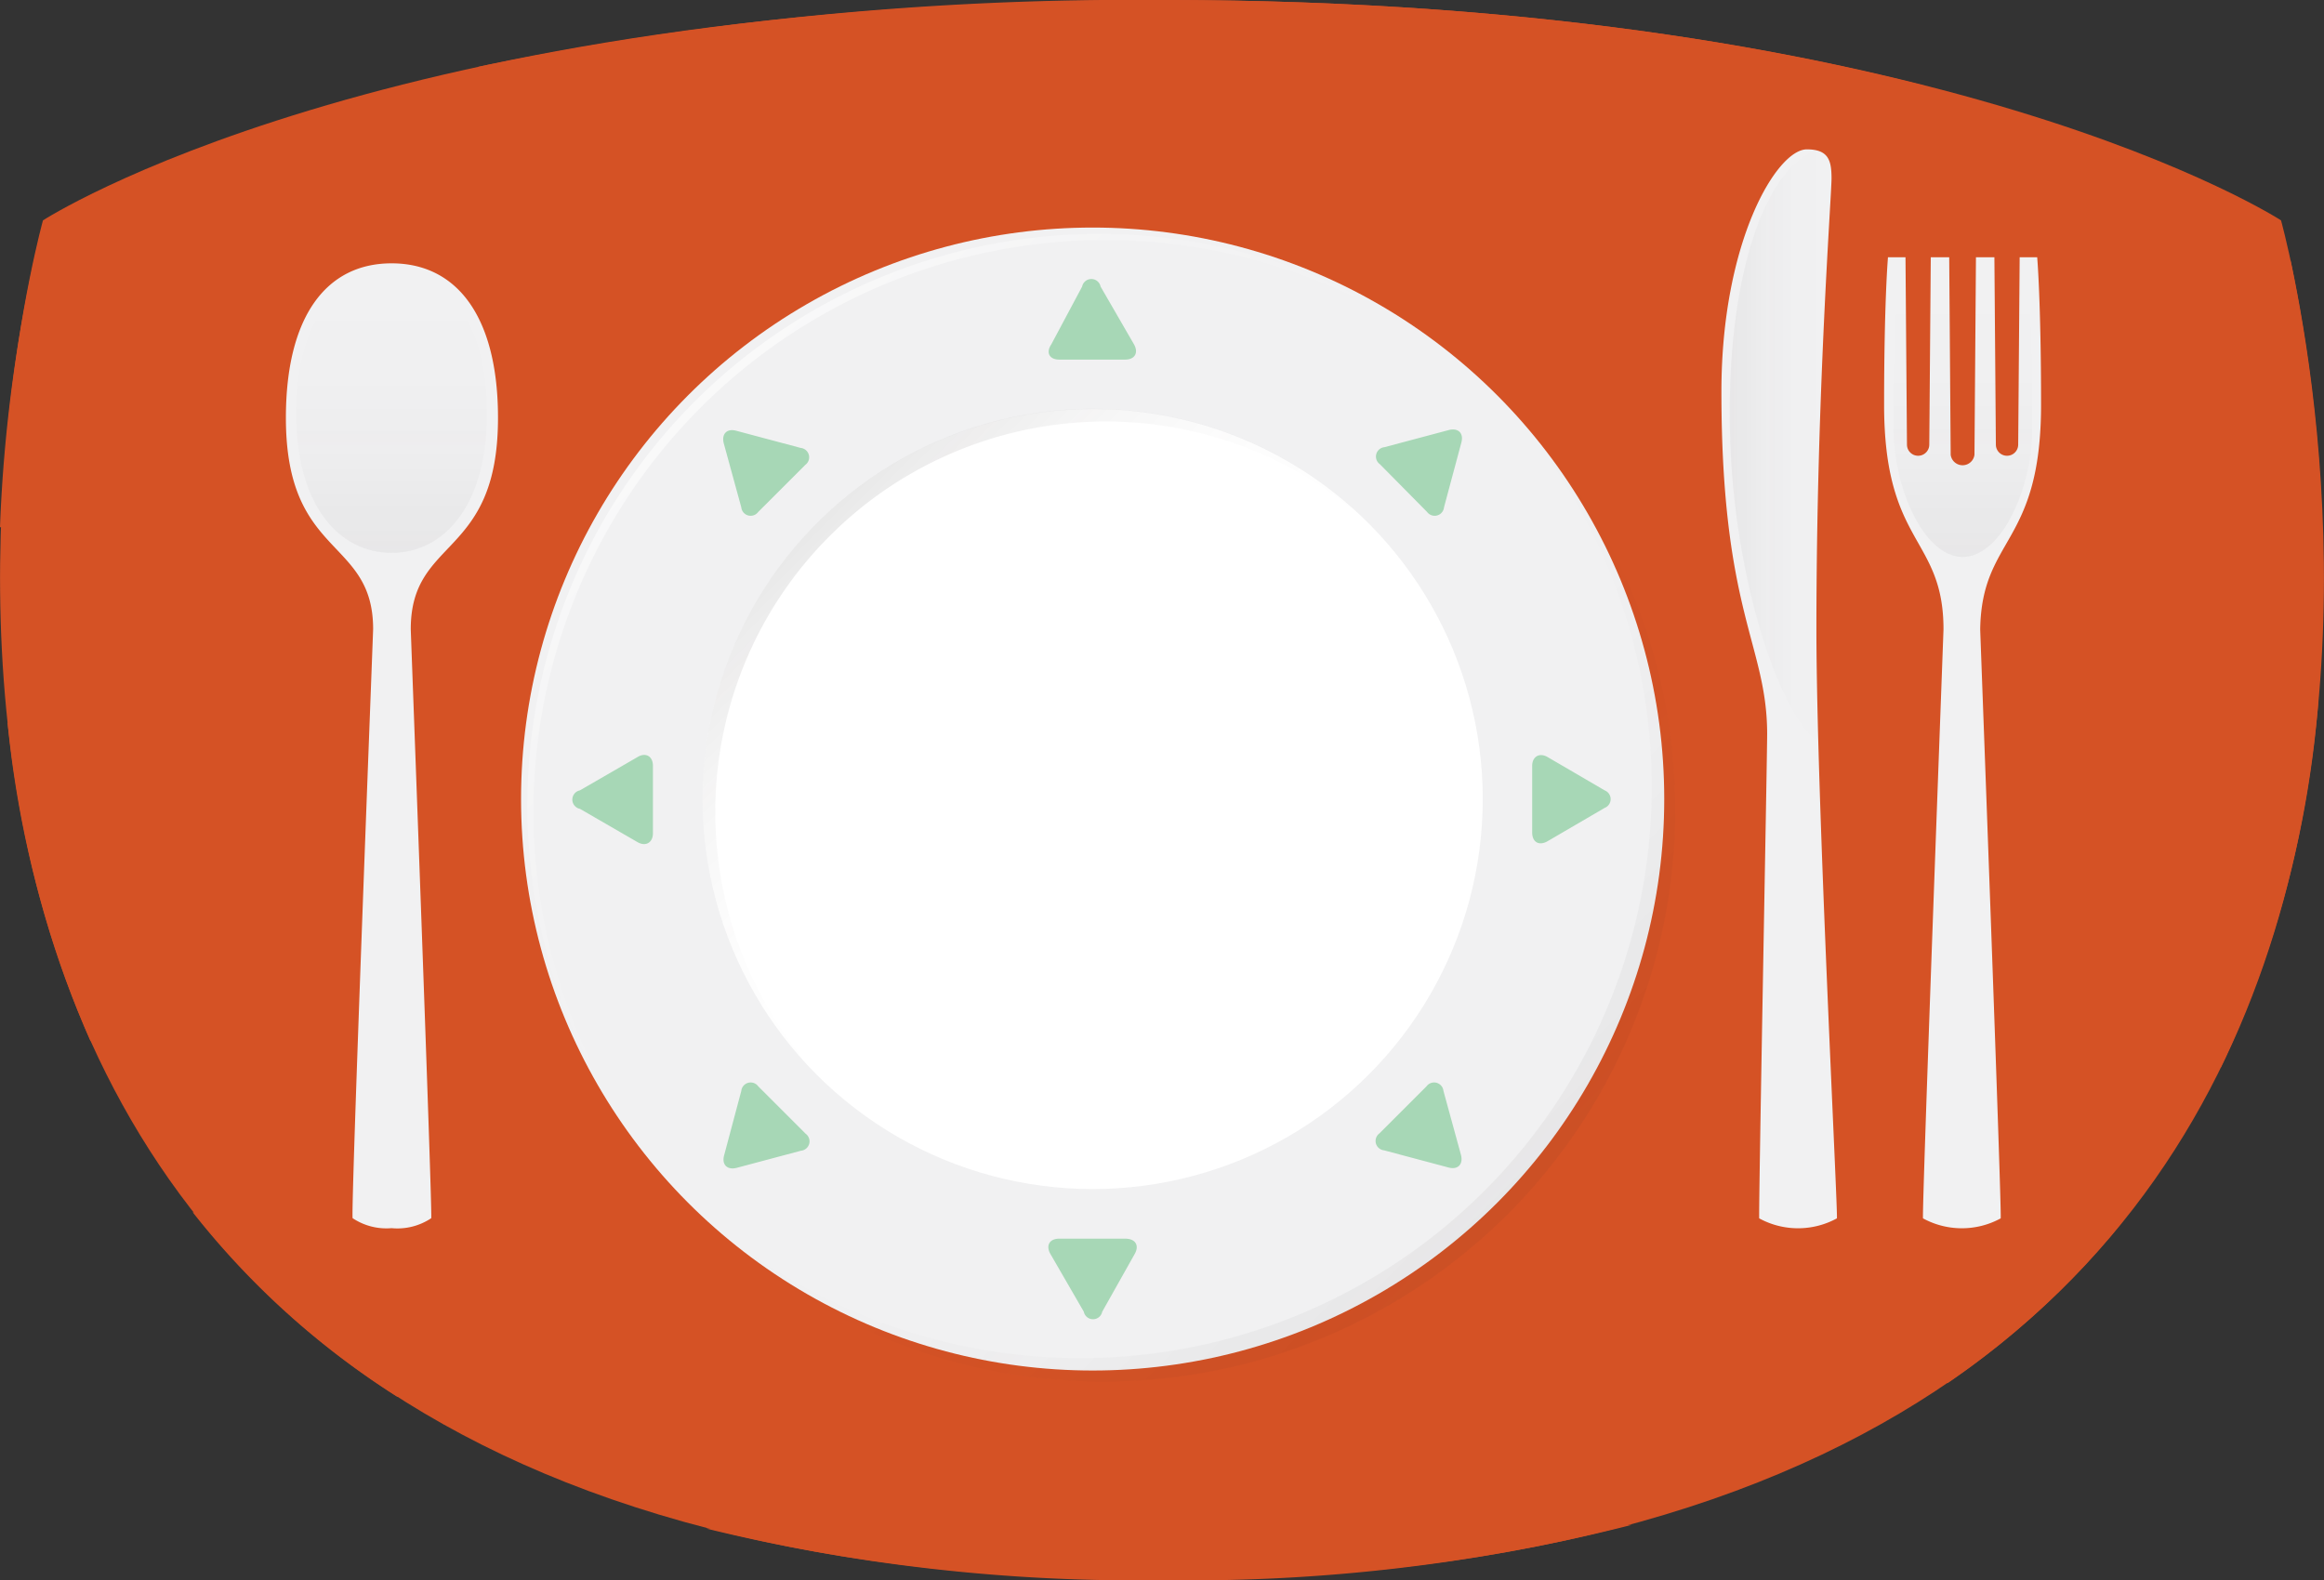 <svg xmlns="http://www.w3.org/2000/svg" xmlns:xlink="http://www.w3.org/1999/xlink" viewBox="0 0 126 85.69"><rect x="0" y="0" width="126" height="85.69" fill="#333333" stroke="none"/><defs><style>.cls-1{isolation:isolate;}.cls-2{fill:#d55225;}.cls-3{fill:#f1f1f2;}.cls-4,.cls-5,.cls-6,.cls-9{opacity:0.05;}.cls-10,.cls-4,.cls-5,.cls-6,.cls-9{mix-blend-mode:multiply;}.cls-4{fill:url(#Fade_to_Black);}.cls-5{fill:url(#Fade_to_Black-2);}.cls-6{fill:url(#Fade_to_Black-3);}.cls-7{fill:#fff;}.cls-8{opacity:0.6;fill:url(#linear-gradient);}.cls-9{fill:url(#Fade_to_Black-4);}.cls-10{opacity:0.1;fill:url(#Fade_to_Black-5);}.cls-11{fill:#a7d7b6;}</style><linearGradient id="Fade_to_Black" x1="21.23" y1="29.98" x2="21.23" y2="14.94" gradientUnits="userSpaceOnUse"><stop offset="0" stop-color="#231f20"/><stop offset="0.06" stop-color="#231f20" stop-opacity="0.86"/><stop offset="0.33" stop-color="#231f20" stop-opacity="0.38"/><stop offset="0.63" stop-color="#231f20" stop-opacity="0.09"/><stop offset="1" stop-color="#231f20" stop-opacity="0"/></linearGradient><linearGradient id="Fade_to_Black-2" x1="93.77" y1="24.19" x2="99.3" y2="24.19" xlink:href="#Fade_to_Black"/><linearGradient id="Fade_to_Black-3" x1="106.44" y1="30.2" x2="106.44" y2="14.49" xlink:href="#Fade_to_Black"/><linearGradient id="linear-gradient" x1="37.32" y1="21.42" x2="59.57" y2="43.67" gradientUnits="userSpaceOnUse"><stop offset="0" stop-color="#fff"/><stop offset="0.06" stop-color="#fff" stop-opacity="0.86"/><stop offset="0.16" stop-color="#fff" stop-opacity="0.66"/><stop offset="0.26" stop-color="#fff" stop-opacity="0.48"/><stop offset="0.37" stop-color="#fff" stop-opacity="0.33"/><stop offset="0.48" stop-color="#fff" stop-opacity="0.21"/><stop offset="0.59" stop-color="#fff" stop-opacity="0.12"/><stop offset="0.71" stop-color="#fff" stop-opacity="0.05"/><stop offset="0.84" stop-color="#fff" stop-opacity="0.01"/><stop offset="1" stop-color="#fff" stop-opacity="0"/></linearGradient><linearGradient id="Fade_to_Black-4" x1="81.15" y1="65.25" x2="58.9" y2="43" xlink:href="#Fade_to_Black"/><linearGradient id="Fade_to_Black-5" x1="44.28" y1="28.38" x2="59.57" y2="43.67" xlink:href="#Fade_to_Black"/></defs><title>meal</title><g class="cls-1"><g id="Layer_2" data-name="Layer 2"><g id="Glavno_Besedilo" data-name="Glavno Besedilo"><path class="cls-2" d="M123.67,11.95S144.25,85.69,63,85.69,2.33,11.95,2.33,11.95,20.7,0,63,0,123.67,11.95,123.67,11.95Z"/><path class="cls-2" d="M124.19,14.14l-122-1.52A81.33,81.33,0,0,0,0,28.59l125.86-1.12A83.44,83.44,0,0,0,124.19,14.14ZM63,0A174.89,174.89,0,0,0,25.86,3.64l78.44,1C94.55,2.14,80.92,0,63,0ZM21.53,75.74,105.6,75A44,44,0,0,0,115,66.34l-104.55-.6A44.14,44.14,0,0,0,21.53,75.74ZM4.9,56.44l115.51,1.44a56.6,56.6,0,0,0,5.28-19.8L.41,39.19A56.86,56.86,0,0,0,4.9,56.44ZM63,85.69a97,97,0,0,0,25.47-3l-50.18.2A98.06,98.06,0,0,0,63,85.69Z"/><path class="cls-3" d="M21.23,66.6a3.3,3.3,0,0,1-2.11-.54C19,66,20.23,34.24,20.23,34.12c0-5-4.73-3.81-4.73-11.46,0-5.47,2.17-8.38,5.73-8.38S27,17.19,27,22.66c0,7.65-4.73,6.43-4.73,11.46,0,.11,1.19,31.86,1.11,31.94A3.3,3.3,0,0,1,21.23,66.6Z"/><path class="cls-4" d="M26.4,22.46c0,4.94-2.32,7.52-5.17,7.52s-5.17-2.58-5.17-7.52c0-5.34,2.32-7.52,5.17-7.52S26.4,17.12,26.4,22.46Z"/><path class="cls-3" d="M93.33,21.23c0-8.13,3-13.13,4.63-13.13,1.17,0,1.34.59,1.34,1.57s-.82,11.66-.82,24.46c0,9.16,1.19,31.86,1.11,31.94a4.4,4.4,0,0,1-4.21,0c-.05-.05.43-25,.43-26.28C95.8,34.95,93.33,33.25,93.33,21.23Z"/><path class="cls-5" d="M98.58,40.22c-.06-2.33-.1-4.44-.1-6.1,0-12.79.82-23.48.82-24.46,0-.78-.1-1.31-.74-1.5l-.15,0c-2.76,1.11-4.63,6.7-4.63,14.22C93.77,30.94,96.47,38.81,98.58,40.22Z"/><path class="cls-3" d="M110.66,21.95c0-5.61-.21-8-.21-8h-.95l-.08,10.16a.6.6,0,0,1-1.21,0l-.08-10.16h-1l-.08,10.71a.65.65,0,0,1-1.29,0l-.08-10.71h-1l-.08,10.16a.6.6,0,0,1-1.21,0l-.08-10.16h-.95s-.21,2.39-.21,8c0,7.65,3.22,7.14,3.22,12.18,0,.11-1.19,31.86-1.11,31.94a4.4,4.4,0,0,0,4.21,0c.08-.08-1.11-31.83-1.11-31.94C107.44,29.09,110.66,29.6,110.66,21.95Z"/><path class="cls-6" d="M110.18,23.31c0-5.72-.08-7.81-.68-8.52l-.07,9.32a.6.6,0,0,1-1.21,0l-.08-9.62-1,.09-.07,10.08a.65.65,0,0,1-1.29,0l-.07-10.08-1-.09-.08,9.62a.6.6,0,0,1-1.21,0l-.07-9.32c-.6.71-.68,2.79-.68,8.52,0,3.17,1.65,6.89,3.74,6.89S110.18,26.48,110.18,23.31Z"/><circle class="cls-3" cx="59.24" cy="43.33" r="30.99"/><circle class="cls-7" cx="59.24" cy="43.33" r="21.15"/><path class="cls-8" d="M38,22.09a31,31,0,0,1,43.49-.33l-.33-.34A31,31,0,0,0,37.32,65.25l.34.33A31,31,0,0,1,38,22.09Z"/><path class="cls-9" d="M80.48,64.58A31,31,0,0,1,37,64.91l.33.34A31,31,0,1,0,81.15,21.42l-.34-.33A31,31,0,0,1,80.48,64.58Z"/><path class="cls-10" d="M45,29.05a21.15,21.15,0,0,1,29.57-.33l-.33-.34A21.15,21.15,0,0,0,44.28,58.29l.34.33A21.15,21.15,0,0,1,45,29.05Z"/><path class="cls-11" d="M41.11,58.91a.51.51,0,0,0-.92.25l-.93,3.49c-.14.51.17.81.68.68l3.49-.93a.51.51,0,0,0,.25-.92Zm-.92-31.4a.51.51,0,0,0,.92.25l2.55-2.55a.51.51,0,0,0-.25-.92l-3.49-.93c-.51-.14-.81.17-.68.68ZM34.57,41.05l-3.13,1.81a.51.51,0,0,0,0,1l3.13,1.81c.46.26.83,0,.83-.48V41.53C35.4,41,35,40.79,34.57,41.05ZM57.43,19.5H61c.53,0,.74-.37.48-.83l-1.81-3.13a.51.51,0,0,0-1,0L57,18.67C56.69,19.13,56.9,19.5,57.43,19.5ZM61,67.17H57.43c-.53,0-.74.37-.48.83l1.81,3.13a.51.51,0,0,0,1,0L61.52,68C61.78,67.54,61.57,67.17,61,67.17ZM77.37,27.76a.51.51,0,0,0,.92-.25L79.23,24c.14-.51-.17-.81-.68-.68l-3.49.93a.51.51,0,0,0-.25.92ZM87,42.86,83.9,41.05c-.46-.26-.83,0-.83.48v3.61c0,.53.37.74.83.48L87,43.81A.51.51,0,0,0,87,42.86Zm-8.74,16.3a.51.51,0,0,0-.92-.25l-2.55,2.55a.51.51,0,0,0,.25.92l3.49.93c.51.14.81-.17.68-.68Z"/></g></g></g></svg>